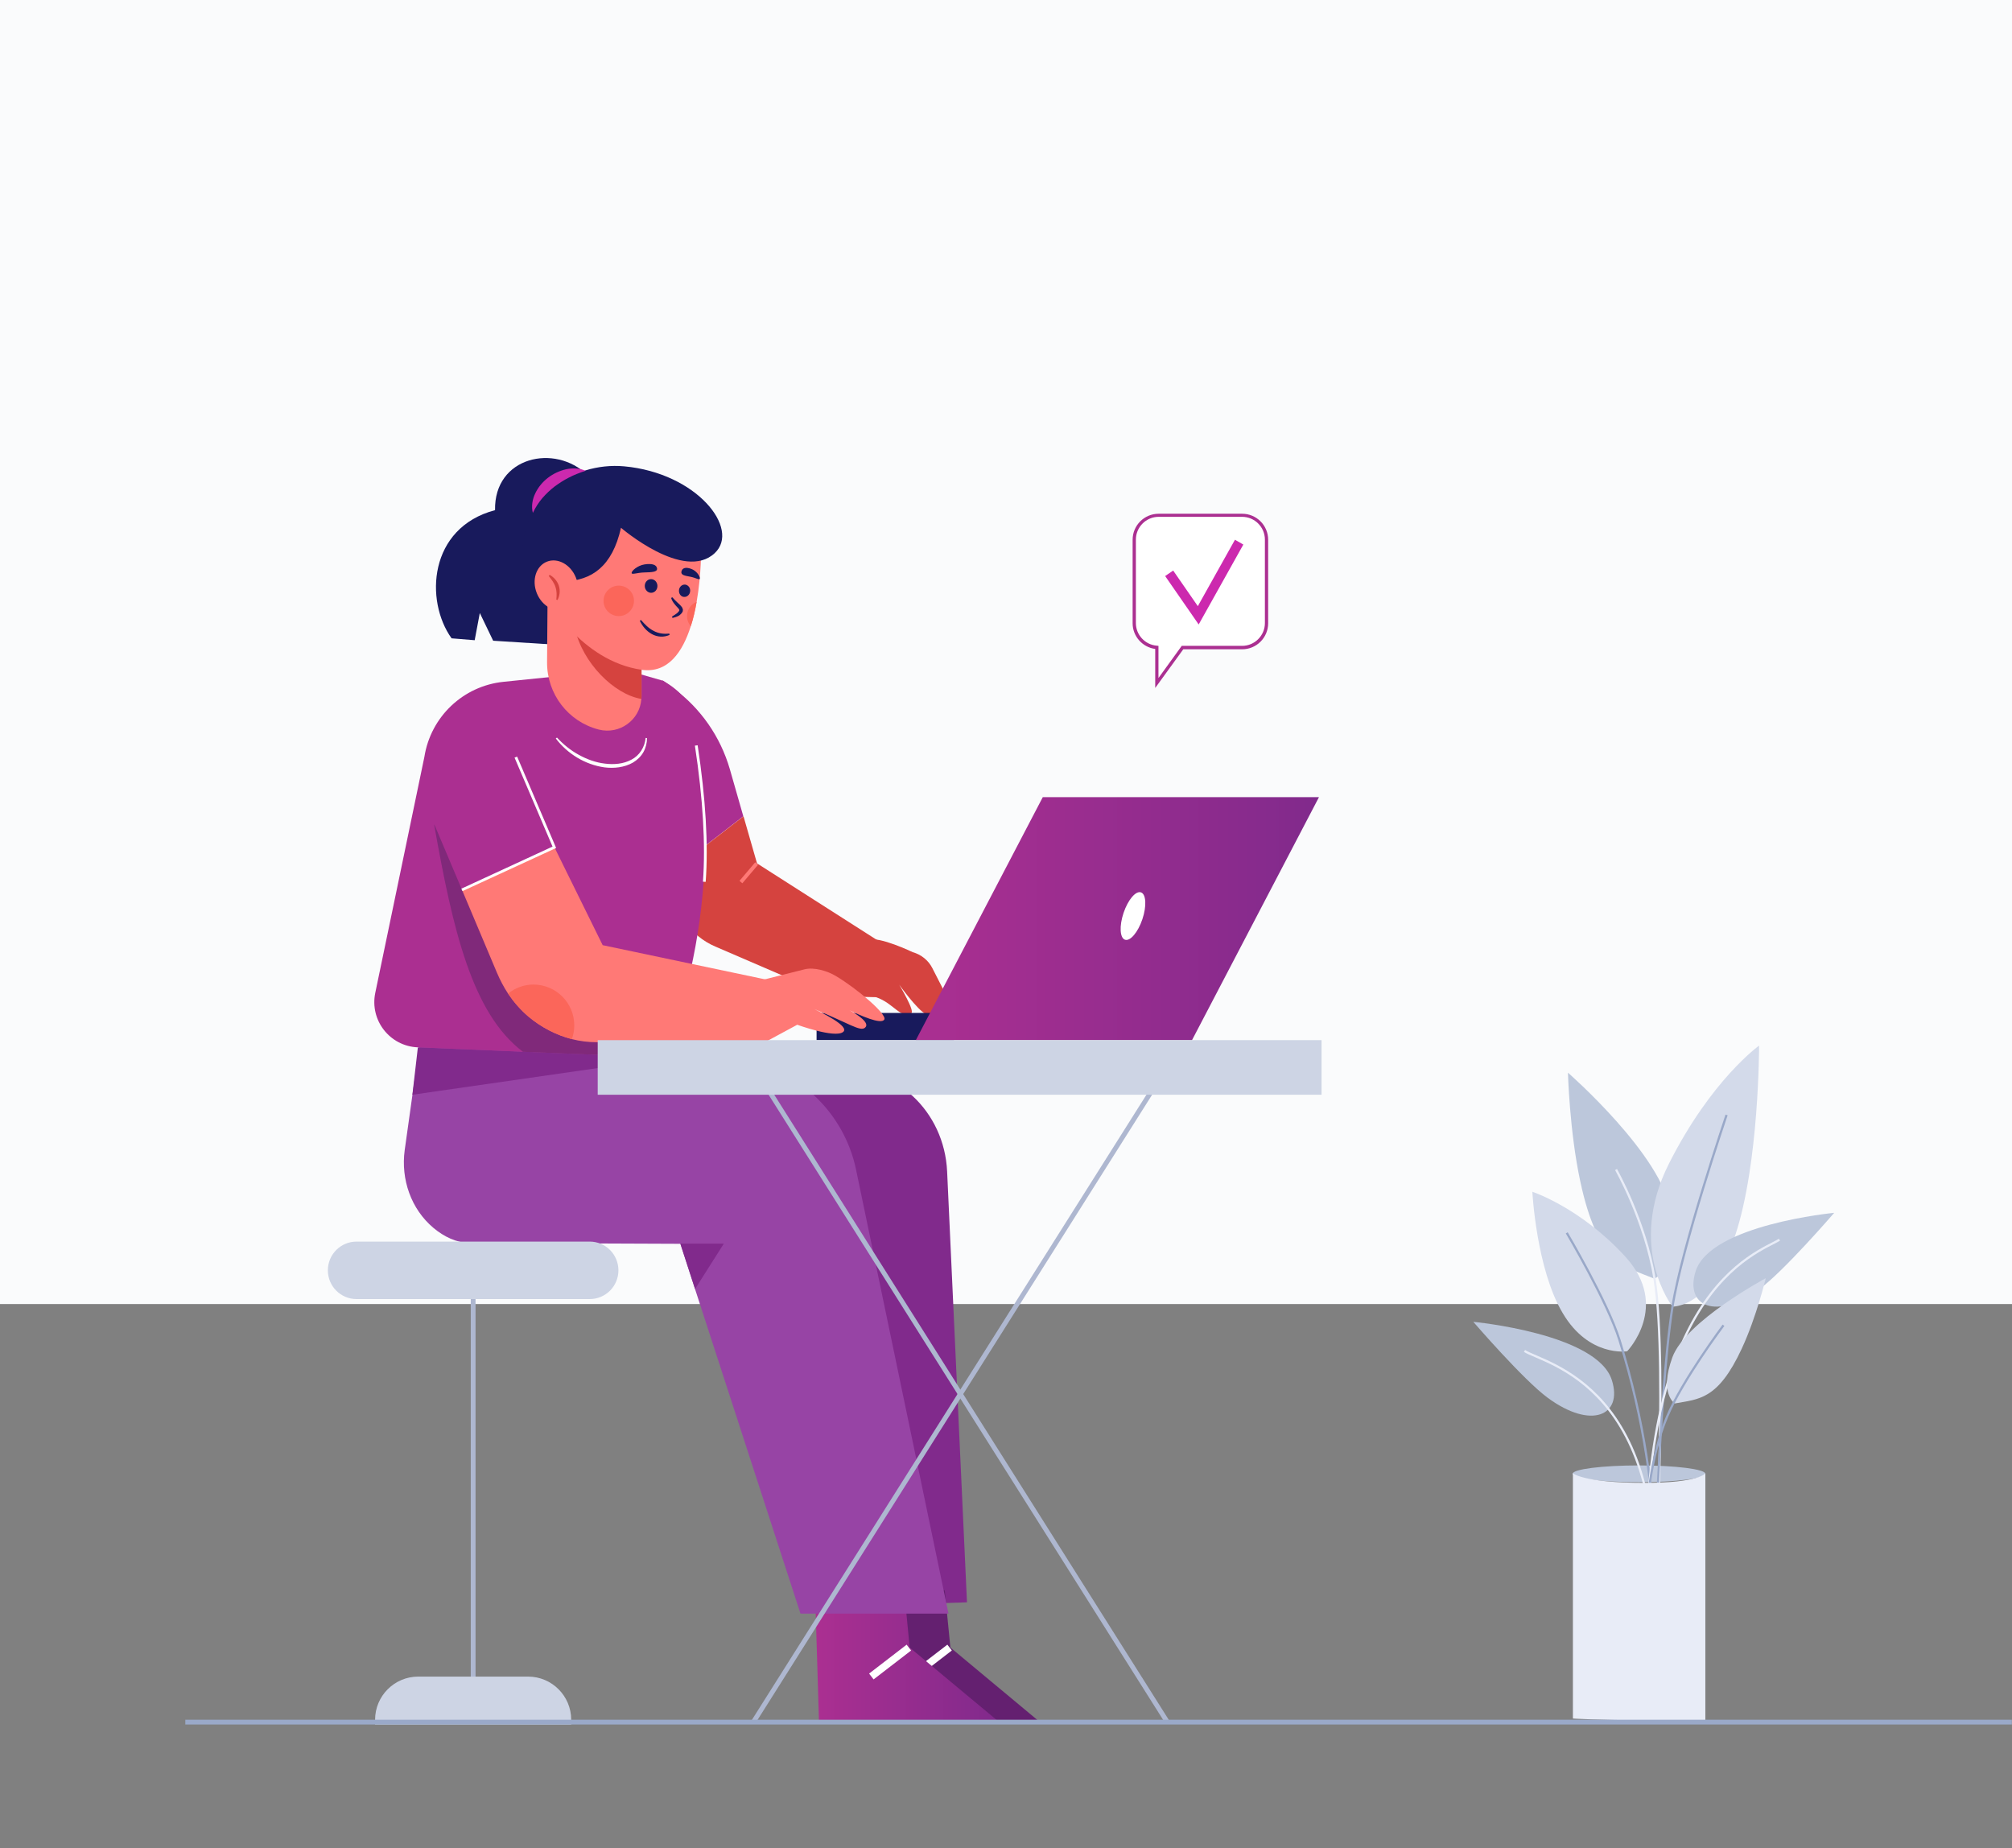 <?xml version="1.0" encoding="utf-8"?>
<!-- Generator: Adobe Illustrator 26.0.1, SVG Export Plug-In . SVG Version: 6.00 Build 0)  -->
<svg version="1.1" id="Layer_1" xmlns="http://www.w3.org/2000/svg" xmlns:xlink="http://www.w3.org/1999/xlink" x="0px" y="0px"
	 viewBox="0 0 1175.8 1080" style="enable-background:new 0 0 1175.8 1080;" xml:space="preserve">
<rect x="0" y="0" width="1175.8" height="1080" fill="#808080" stroke="none"/>
<style type="text/css">
	.st0{fill:#FAFBFC;}
	.st1{fill:#AB2F91;}
	.st2{fill:#D5433F;}
	.st3{fill:#FF7976;}
	.st4{fill:#181A5C;}
	.st5{fill:#812A8C;}
	.st6{fill:#642070;}
	.st7{fill:#FFFFFF;}
	.st8{fill:url(#SVGID_1_);}
	.st9{fill:#9744A5;}
	.st10{opacity:0.3;fill:#1B1B43;}
	.st11{fill:#CC29AE;}
	.st12{fill:#FB665A;}
	.st13{fill:#C5C5FF;}
	.st14{fill:#BCC7DB;}
	.st15{fill:none;stroke:#E8ECF7;stroke-width:1.301;stroke-miterlimit:10;}
	.st16{fill:#D3DAEA;}
	.st17{fill:none;stroke:#99A8C8;stroke-width:1.301;stroke-miterlimit:10;}
	.st18{fill:#E8ECF7;}
	.st19{fill:#AEB7D0;}
	.st20{fill:#CDD4E4;}
	.st21{fill:url(#SVGID_00000169544448733823558080000017400013750035561381_);}
	.st22{fill:#9AA9C9;}
	.st23{fill:none;stroke:#282F45;stroke-width:0.5;stroke-miterlimit:10;}
</style>
<rect class="st0" width="1175.8" height="762"/>
<g>
	<path class="st1" d="M426.5,449.4c-5.5-18.9-17-35.5-32.9-47.2l-6.4-4.7l5.4,111.8l41.8-32.3L426.5,449.4z"/>
	<path class="st2" d="M512.7,549.4l-70.3-44.9l-7.9-27.5l-41.8,32.3l0.4,7.9c0.8,15.8,10.4,29.7,24.9,35.9l68.2,29.4"/>
	
		<rect x="430.7" y="508.9" transform="matrix(0.647 -0.762 0.762 0.647 -234.297 513.641)" class="st3" width="14.2" height="2.2"/>
</g>
<g>
	<path class="st2" d="M541.2,592.7c-5.2-2.6-15.7-17.3-15.7-17.3c0.2,0.4,9.4,15.6,7,16.7c-6.5,3.2-10.1-5.8-20.5-9.4l-29.3-0.7
		c0,0,15-29.5,24.8-32.8c6.4-2.2,25.9,7.2,25.9,7.2c5,1.4,9.2,4.8,11.5,9.4l9.3,18.2C554.1,584,556.7,600.6,541.2,592.7z"/>
</g>
<g>
	<rect x="477.2" y="591.9" class="st4" width="80.3" height="15.9"/>
</g>
<g>
	<path class="st4" d="M343.3,277.6c-18.9-18.6-54.6-10.8-54,20.5c-38.9,10.3-41.1,53-25.4,74.9l13.5,1.1l3-15.9l7.8,16.2l37.8,2.4
		L343.3,277.6z"/>
</g>
<g>
	<g>
		<path class="st5" d="M438.6,629.8l51.1-4.5c33.3-2.9,62.2,23.9,63.8,59.3l11.6,251.7l-70.5,2.2L438.6,629.8z"/>
		<g>
			<polygon class="st6" points="500.3,936 502.4,1005.6 606.9,1005.6 555.4,962.7 552.1,929.2 			"/>
			
				<rect x="530.5" y="969" transform="matrix(0.792 -0.61 0.61 0.792 -479.561 534.087)" class="st7" width="27.7" height="4.3"/>
		</g>
	</g>
	<g>
		<g>
			<linearGradient id="SVGID_1_" gradientUnits="userSpaceOnUse" x1="476.478" y1="967.378" x2="583.127" y2="967.378">
				<stop  offset="0" style="stop-color:#AB2F91"/>
				<stop  offset="1" style="stop-color:#812A8C"/>
			</linearGradient>
			<polygon class="st8" points="476.5,936 478.6,1005.6 583.1,1005.6 531.6,962.7 528.4,929.2 			"/>
			
				<rect x="506.7" y="969" transform="matrix(0.792 -0.61 0.61 0.792 -484.503 519.574)" class="st7" width="27.7" height="4.3"/>
		</g>
		<path class="st9" d="M554.3,942.9h-86.5l-61.6-189.6l-8.6-26.5l-123.2-0.5c-7.6-0.1-14.9-3.6-21.1-8.8
			c-13.1-11-19.1-28.4-16.8-45.4l10.8-77.1l183.1,23.8c34.7,4.5,62.8,30.5,69.9,64.8L554.3,942.9z"/>
		<polygon class="st5" points="423,726.7 406.2,753.2 397.6,726.7 		"/>
	</g>
	<polyline class="st5" points="244.2,612 391.1,618.1 241,639.7 244.2,612 	"/>
	<g>
		<path class="st1" d="M400.3,580.9c-0.9,3.6-1.8,7.1-2.8,10.7l-6.5,26.5l-85.4-3.5l-61.5-2.6c-16.3-0.7-28.1-15.8-24.8-31.8
			l28.7-137.9c3.7-23.5,22.7-41.5,46.3-43.9l70.2-7.2l22.7,6.5c22.2,11.9,22.2,33.4,23.2,47.6C415.2,506.9,409.5,544.3,400.3,580.9z
			"/>
		<path class="st10" d="M342.4,576.5c-0.9,3.6,56.1,11.5,55.1,15.1l-6.5,26.5l-85.4-3.5c-29.8-22.5-41-71.5-51.9-132.8L342.4,576.5z
			"/>
		<path class="st7" d="M325.5,431c3.7,4,8,7.5,12.8,10.1c4.7,2.6,9.9,4.5,15.2,5.1c5.3,0.7,10.9,0.2,15.5-2.3
			c4.7-2.4,7.8-7.3,8.3-12.7l0.8,0.1c0,2.8-0.7,5.7-2.1,8.2c-1.4,2.5-3.6,4.6-6.1,6.1c-5.1,2.9-11.1,3.5-16.7,2.8
			c-5.6-0.8-11.1-2.8-15.9-5.7c-4.8-2.9-9.1-6.7-12.5-11.2L325.5,431z"/>
		<path class="st7" d="M412.4,515.3l-1.6-0.1c1.6-21.8,0-48.5-4.7-79.5l1.6-0.2C412.4,466.5,414,493.4,412.4,515.3z"/>
	</g>
	<path class="st3" d="M374.9,347.3v59.6c0,0.5,0,1.1-0.1,1.6c-0.9,12.3-12.8,20.9-24.9,17.8c-17.9-4.6-30.3-20.8-30.2-39.3l0.3-39.7
		H374.9z"/>
	<path class="st2" d="M374.9,373v33.8c0,0.5,0,1.1-0.1,1.6c-15.9-2.6-34.4-21.1-38.8-41.1L374.9,373z"/>
</g>
<g>
	<path class="st3" d="M407.1,351.7c-0.8,4.7-1.9,9.6-3.4,14.2c-4.8,15.1-13.3,27.6-28.6,25.5c-35.9-5.1-55.9-42.2-55.9-42.2
		l24.6-28.1l16.5-22.2l49.4,21.4C409.7,320.3,410,335.4,407.1,351.7z"/>
	<path class="st4" d="M329.8,339.7c15.8-0.5,28-8.5,33.1-31.3c0,0,36.8,31.7,54.8,14.8c15.1-14.2-10.5-46.8-52.9-50.7
		c-15.4-1.4-30.8,3.4-42.9,13.1c-20.5,16.5-22.5,54.7-3.3,68L329.8,339.7z"/>
	<path class="st11" d="M311.4,299.7c-1-3.7-0.3-7.9,1.4-11.4c1.7-3.6,4.3-6.7,7.4-9.1c3.1-2.4,6.8-4.1,10.6-5
		c3.8-0.8,7.9-0.7,11.4,0.9c-3.6,1.2-6.8,2.4-9.8,4c-3,1.5-5.7,3.3-8.3,5.2c-2.6,2-4.9,4.2-7.1,6.7
		C314.9,293.5,313,296.3,311.4,299.7z"/>
	<g>
		
			<ellipse transform="matrix(0.928 -0.372 0.372 0.928 -103.907 145.327)" class="st3" cx="325.1" cy="342.3" rx="12.3" ry="14.9"/>
		<path class="st2" d="M325.1,350.4c0.3-2.6,0.3-5.1-0.5-7.4c-0.7-2.3-2.2-4.3-3.9-6.4l0.5-0.7c2.4,1.3,4.5,3.6,5.4,6.4
			c0.9,2.8,0.5,5.9-0.8,8.3L325.1,350.4z"/>
	</g>
</g>
<g>
	<path class="st4" d="M384.2,342.4c0,2.2-1.6,4-3.7,4c-2,0-3.7-1.8-3.7-4c0-2.2,1.6-4,3.7-4C382.5,338.4,384.2,340.2,384.2,342.4z"
		/>
</g>
<g>
	<path class="st4" d="M403.3,345.6c-0.2,2-1.9,3.4-3.7,3.2c-1.8-0.2-3-2-2.8-4c0.2-2,1.9-3.4,3.7-3.2
		C402.3,341.9,403.6,343.7,403.3,345.6z"/>
</g>
<g>
	<path class="st4" d="M384,332.3c0.1,1.9-2.9,2.1-7.3,2.2c-4.5,0.1-7.5,1.5-7.6,0.3c0-1.2,3.3-4.3,7.6-5
		C381.3,329.1,383.8,330.1,384,332.3z"/>
</g>
<g>
	<path class="st4" d="M398.2,334.1c-0.3,1.9,1.9,2.3,5.2,2.9c3.3,0.6,5.4,2.2,5.6,1.1c0.2-1.2-1.9-4.6-5.1-5.7
		C400.6,331.2,398.6,331.9,398.2,334.1z"/>
</g>
<g>
	<path class="st4" d="M392.9,349c0.8,1,1.8,1.9,2.7,2.8l1.5,1.4c0.5,0.5,1,1,1.5,1.7c0.2,0.4,0.4,0.9,0.5,1.4c0,0.6-0.1,1.1-0.4,1.5
		c-0.5,0.8-1.1,1.3-1.7,1.8c-1.3,0.8-2.7,1.2-4,1.5l-0.3-0.8c1.2-0.8,2.3-1.4,3.2-2.2c0.4-0.4,0.9-0.9,1-1.2
		c0.2-0.4,0.1-0.5-0.1-0.9c-0.5-0.8-1.7-1.8-2.5-2.9c-0.9-1.1-1.7-2.3-2.1-3.7L392.9,349z"/>
</g>
<g>
	<path class="st4" d="M374.6,362.3c2.2,2.5,4.5,4.9,7.3,6.3c2.7,1.5,5.9,2,9.2,1.6l0.2,0.8c-1.6,0.7-3.4,1.1-5.2,1
		c-1.8-0.1-3.6-0.6-5.2-1.5c-3.2-1.8-5.5-4.6-7-7.8L374.6,362.3z"/>
</g>
<g>
	<circle class="st12" cx="361.6" cy="351.1" r="8.9"/>
</g>
<g>
	<path class="st12" d="M407.1,351.7c-0.8,4.7-1.9,9.6-3.4,14.2c-1.4-1.6-2.2-3.6-2.2-5.9C401.5,356.2,403.8,353,407.1,351.7z"/>
</g>
<g>
	<path class="st13" d="M494.7,590.4c-1.4-0.7-2.3-1.2-2.3-1.2l0.5-1c0,0,1,0.5,2.3,1.2L494.7,590.4z"/>
	<path class="st3" d="M516.8,595.7c-1.7,3.3-14.4-2.5-20.4-5.4c4.6,2.5,12.5,7.6,9,10.3c-2.8,2.2-9.1-2.5-29.6-11
		c3.1,1.5,21.5,10.2,16.8,13.5c-5,3.6-26.7-4.3-26.7-4.3l-18.7,10.1l0,0c-21.3,3-0.8-36.5-0.8-36.5l23.8-6c5.6-1.4,13.5,1,18.4,4
		C500.7,577.6,518.4,592.6,516.8,595.7z"/>
</g>
<g>
	<g>
		<polygon class="st1" points="305.3,457.2 253.8,481.7 270,520 324,495.1 		"/>
		<path class="st3" d="M448,608.5h-21.6l-77.8,0.5c-4.9,0-9.7-0.6-14.4-1.8c-9.2-2.4-17.9-6.9-25.3-13.1c-4.6-3.9-8.6-8.5-12-13.5
			c-2.5-3.8-4.6-7.8-6.4-12L270,520l54-24.9l28.2,57.2l96,20.2"/>
	</g>
	<path class="st12" d="M335.6,599.2c0,2.8-0.5,5.5-1.4,8c-9.2-2.4-17.9-6.9-25.3-13.1c-4.6-3.9-8.6-8.5-12-13.5
		c4.1-3.3,9.3-5.3,14.9-5.3C325,575.4,335.6,586,335.6,599.2z"/>
	<polygon class="st7" points="270.3,520.7 269.6,519.3 322.9,494.7 300.7,442.7 302.2,442.1 325,495.5 	"/>
</g>
<g>
	<g>
		<path class="st7" d="M677.1,301.1h48.8c7.9,0,14.2,6.4,14.2,14.2v48.8c0,7.9-6.4,14.2-14.2,14.2h-34.9l-15,20.7v-20.8
			c-7.4-0.5-13.2-6.7-13.2-14.2v-48.8C662.8,307.4,669.2,301.1,677.1,301.1z"/>
		<path class="st1" d="M675.1,379.2c-7.5-1-13.2-7.4-13.2-15v-48.8c0-8.4,6.8-15.2,15.2-15.2h48.8c8.4,0,15.2,6.8,15.2,15.2v48.8
			c0,8.4-6.8,15.2-15.2,15.2h-34.4L675.1,402V379.2z M677.1,302c-7.3,0-13.3,6-13.3,13.3v48.8c0,6.9,5.4,12.7,12.3,13.2l0.9,0.1
			v18.8l13.6-18.8h35.3c7.3,0,13.3-6,13.3-13.3v-48.8c0-7.3-6-13.3-13.3-13.3H677.1z"/>
	</g>
	<polygon class="st11" points="700.5,364.9 680.9,336.6 685.6,333.4 700,354.2 721.7,315.4 726.6,318.2 	"/>
</g>
<g>
	<g>
		<path class="st14" d="M919,861.2c0-2.7,17.4-4.9,38.8-4.9c21.4,0,38.8,2.2,38.8,4.9c0,2.7-17.4,4.9-38.8,4.9
			C936.4,866.1,919,863.9,919,861.2z"/>
	</g>
</g>
<g>
	<path class="st14" d="M966.9,747.2c-18-7.3-33.2-9.3-43.4-56.9c-6.3-29.2-7.2-63.5-7.2-63.5s55.7,48.6,60,81.5
		C980.7,741.2,966.9,747.2,966.9,747.2z"/>
	<path class="st15" d="M944.4,683.4c0,0,17.1,30.1,22.5,63.8c8.2,51.9-1,202.4-1,202.4"/>
</g>
<g>
	<path class="st16" d="M950.9,789.6c0,0,25.3-26.2-0.9-55.1c-26.3-28.9-54.5-38.1-54.5-38.1s2.3,45.2,17.8,71
		C928.6,793.2,950.9,789.6,950.9,789.6z"/>
	<path class="st17" d="M965.9,955.4c0,0,10.5-76.6-19.5-172.4c-6.9-22.2-30.8-62.6-30.8-62.6"/>
</g>
<g>
	<path class="st16" d="M977.4,763.5c0,0-26.9-34.3-2.1-83.5c24.8-49.2,52.7-69,52.7-69s0.1,68.8-14,111
		C999.9,764.4,977.4,763.5,977.4,763.5z"/>
	<path class="st17" d="M965.9,949.7c0,0,2.9-131.5,11.5-186.2c5.5-35,31.6-112,31.6-112"/>
</g>
<g>
	<path class="st14" d="M1071.9,708.7c0,0-29.3,34-43.5,44.4c-25.6,18.8-43.9,10.2-37.5-10.2C999.4,715.6,1071.9,708.7,1071.9,708.7z
		"/>
	<path class="st15" d="M1039.9,724.4c-11.9,7.7-88.5,29-76.7,226.6"/>
</g>
<g>
	<path class="st14" d="M861,772.4c0,0,29.3,34,43.5,44.4c25.6,18.8,43.9,10.2,37.5-10.2C933.6,779.2,861,772.4,861,772.4z"/>
	<path class="st15" d="M890.9,789.4c11.9,7.7,86.5,20.2,75,160.3"/>
</g>
<g>
	<path class="st16" d="M978.7,820.1c14-2.6,25.2-1.9,39.2-32.1c8.6-18.5,14-41.1,14-41.1s-46.9,25.1-54.6,46.3
		C969.6,814.4,978.7,820.1,978.7,820.1z"/>
	<path class="st17" d="M1007.2,774.4c0,0-24,32-33,53.5c-18.5,44.1-12.4,115.5-12.4,115.5"/>
</g>
<g>
	<g>
		<path class="st18" d="M919.2,1004.2c0,0,14.6,1,43.2,1c19.5,0,34.2-0.1,34.2-0.1V860.9c0,0-3.5,5.6-35.6,5.6
			c-35.6,0-41.8-5.6-41.8-5.6V1004.2z"/>
	</g>
</g>
<g>
	<rect x="275.1" y="748.3" class="st19" width="2.8" height="243.6"/>
	<path class="st20" d="M333.8,1007.7H219.2v-2.8c0-13.9,11.3-25.2,25.2-25.2h64.2c13.9,0,25.2,11.3,25.2,25.2V1007.7z"/>
	<g>
		
			<linearGradient id="SVGID_00000155847413030102398090000006709028262656864422_" gradientUnits="userSpaceOnUse" x1="535.207" y1="536.818" x2="770.844" y2="536.818">
			<stop  offset="0" style="stop-color:#AB2F91"/>
			<stop  offset="1" style="stop-color:#812A8C"/>
		</linearGradient>
		<polygon style="fill:url(#SVGID_00000155847413030102398090000006709028262656864422_);" points="696.6,607.8 535.2,607.8 
			609.4,465.8 770.8,465.8 		"/>
		<path class="st20" d="M344.6,759.1H208.4c-9.3,0-16.8-7.5-16.8-16.8v0c0-9.3,7.5-16.8,16.8-16.8h136.2c9.3,0,16.8,7.5,16.8,16.8v0
			C361.4,751.6,353.9,759.1,344.6,759.1z"/>
		<g>
			
				<rect x="559.4" y="588.5" transform="matrix(0.846 -0.534 0.534 0.846 -348.229 424.894)" class="st19" width="2.8" height="452.4"/>
			
				<rect x="334.6" y="813.3" transform="matrix(0.534 -0.846 0.846 0.534 -427.52 854.062)" class="st19" width="452.4" height="2.8"/>
		</g>
		<rect x="349.3" y="607.8" class="st20" width="423" height="31.9"/>
		<rect x="108.3" y="1004.9" class="st22" width="1067.4" height="2.8"/>
	</g>
</g>
<ellipse transform="matrix(0.319 -0.948 0.948 0.319 -56.507 991.998)" class="st7" cx="661.9" cy="535.3" rx="14.6" ry="5.8"/>
<path class="st23" d="M1280.7,620.3h-11.1c-0.7,0-1.3-0.6-1.3-1.3v-11.1c0-0.7,0.6-1.3,1.3-1.3h11.1c0.7,0,1.3,0.6,1.3,1.3V619
	C1282.1,619.7,1281.5,620.3,1280.7,620.3z"/>
</svg>
